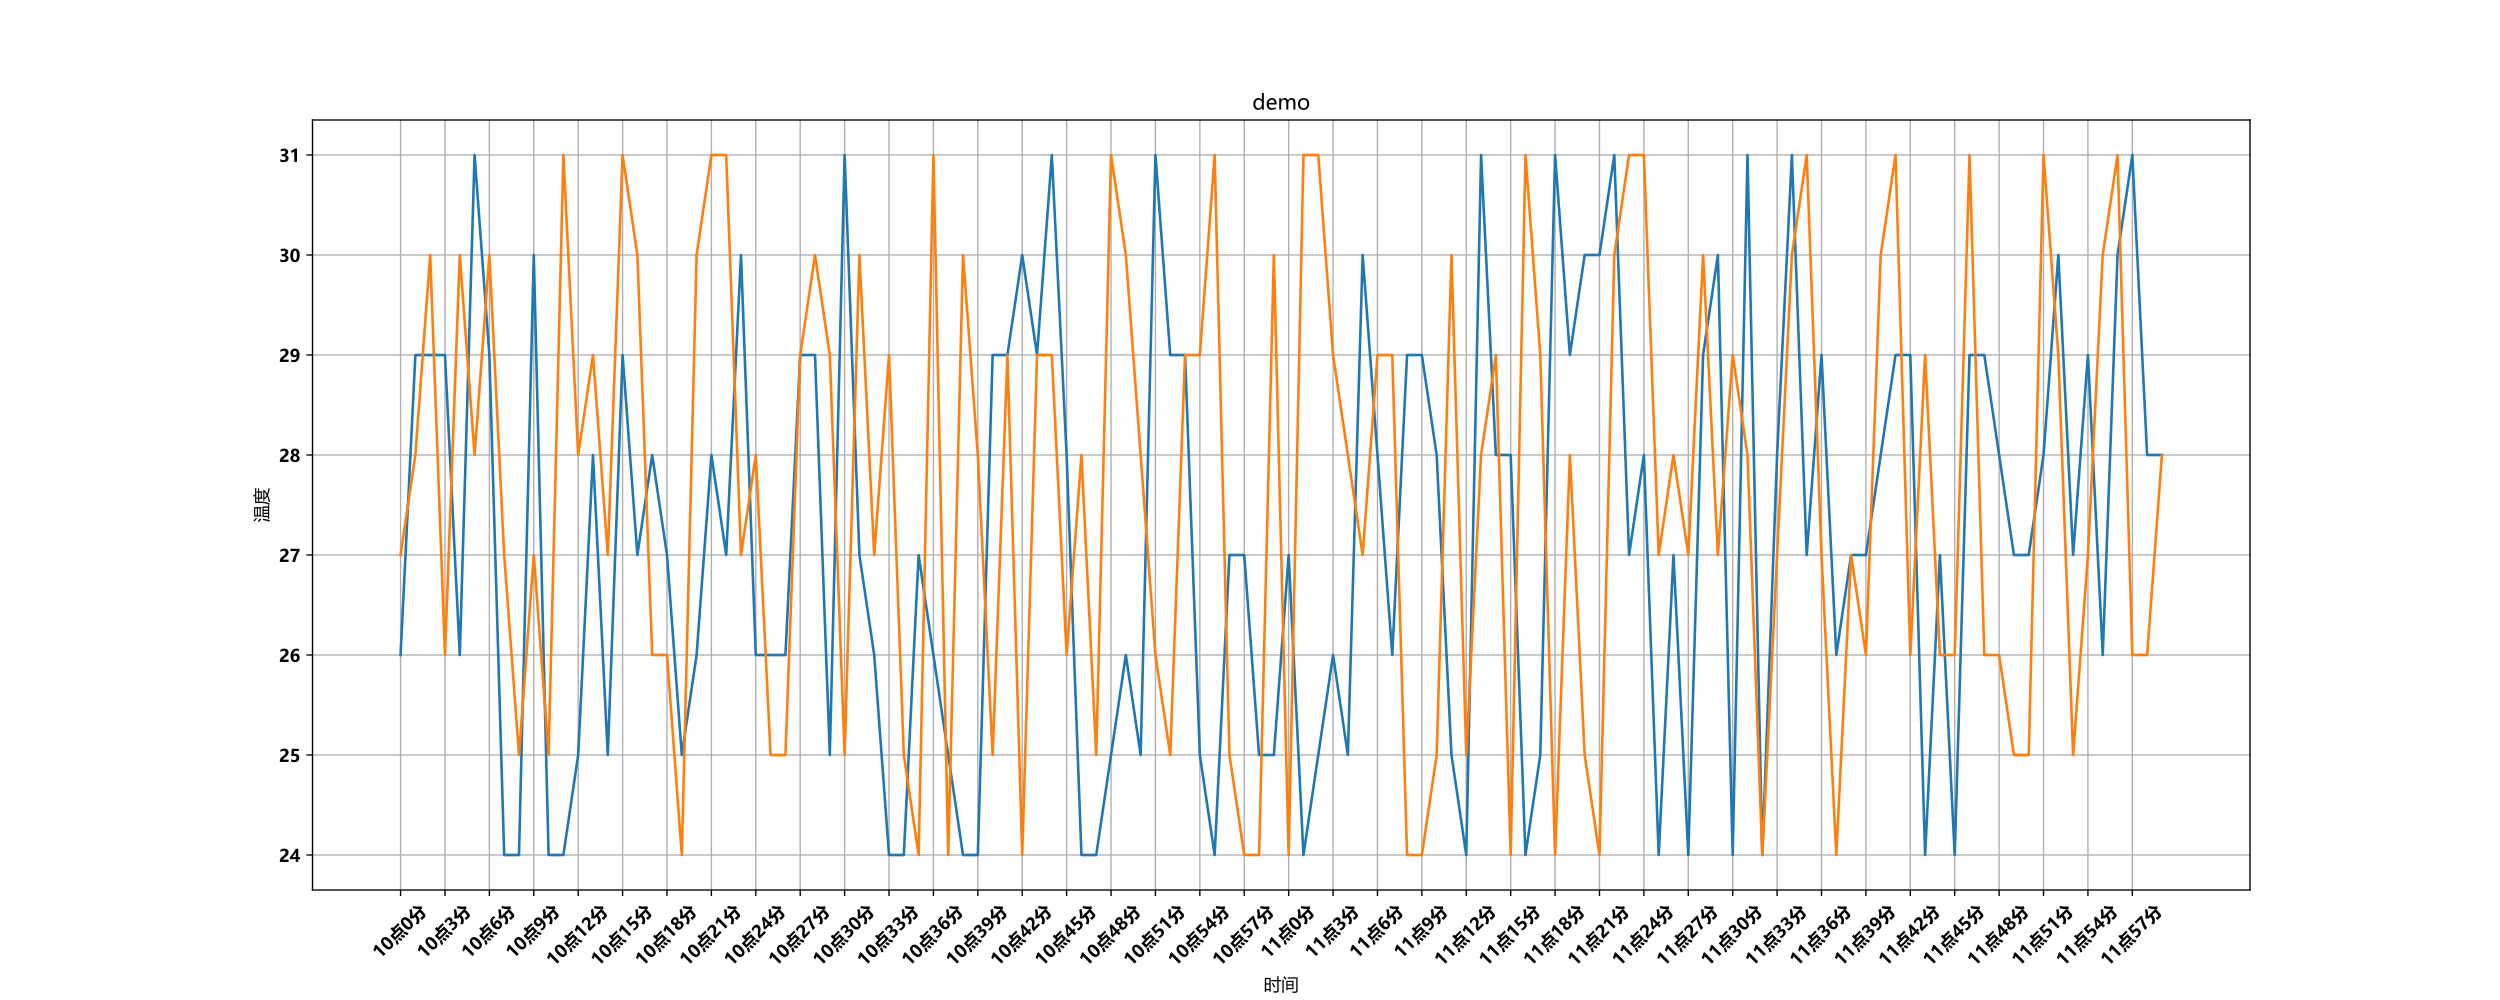 <?xml version="1.0" encoding="utf-8" standalone="no"?>
<!DOCTYPE svg PUBLIC "-//W3C//DTD SVG 1.1//EN"
  "http://www.w3.org/Graphics/SVG/1.1/DTD/svg11.dtd">
<!-- Created with matplotlib (https://matplotlib.org/) -->
<svg height="576pt" version="1.1" viewBox="0 0 1440 576" width="1440pt" xmlns="http://www.w3.org/2000/svg" xmlns:xlink="http://www.w3.org/1999/xlink">
 <defs>
  <style type="text/css">
*{stroke-linecap:butt;stroke-linejoin:round;}
  </style>
 </defs>
 <g id="figure_1">
  <g id="patch_1">
   <path d="M 0 576 
L 1440 576 
L 1440 0 
L 0 0 
z
" style="fill:#ffffff;"/>
  </g>
  <g id="axes_1">
   <g id="patch_2">
    <path d="M 180 512.64 
L 1296 512.64 
L 1296 69.12 
L 180 69.12 
z
" style="fill:#ffffff;"/>
   </g>
   <g id="matplotlib.axis_1">
    <g id="xtick_1">
     <g id="line2d_1">
      <path clip-path="url(#p88035e73b4)" d="M 230.727 512.64 
L 230.727 69.12 
" style="fill:none;stroke:#b0b0b0;stroke-linecap:square;stroke-width:0.8;"/>
     </g>
     <g id="line2d_2">
      <defs>
       <path d="M 0 0 
L 0 3.5 
" id="m9208a4f27a" style="stroke:#000000;stroke-width:0.8;"/>
      </defs>
      <g>
       <use style="stroke:#000000;stroke-width:0.8;" x="230.727" xlink:href="#m9208a4f27a" y="512.64"/>
      </g>
     </g>
     <g id="text_1">
      <!-- 10点0分 -->
      <defs>
       <path d="M 42.438 77.297 
L 42.438 0 
L 26.562 0 
L 26.562 59.516 
Q 23.641 56.984 18.562 54.953 
Q 13.484 52.938 9.234 52.438 
L 9.234 65.969 
Q 22.609 69.875 32.375 77.297 
z
" id="MicrosoftYaHei-Bold-49"/>
       <path d="M 3.812 36.578 
Q 3.812 56.203 11.031 66.547 
Q 18.266 76.906 31.938 76.906 
Q 58.016 76.906 58.016 38.328 
Q 58.016 19.344 50.922 9.016 
Q 43.844 -1.312 30.469 -1.312 
Q 3.812 -1.312 3.812 36.578 
z
M 19.781 36.969 
Q 19.781 10.797 30.953 10.797 
Q 41.938 10.797 41.938 37.75 
Q 41.938 64.797 31.25 64.797 
Q 19.781 64.797 19.781 36.969 
z
" id="MicrosoftYaHei-Bold-48"/>
       <path d="M 12.891 54.734 
L 41.797 54.734 
L 41.797 83.062 
L 55.672 83.062 
L 55.672 74.859 
L 96.578 74.859 
L 96.578 62.547 
L 55.672 62.547 
L 55.672 54.734 
L 88.672 54.734 
L 88.672 17.625 
L 12.891 17.625 
z
M 74.422 42.828 
L 27.156 42.828 
L 27.156 29.547 
L 74.422 29.547 
z
M 86.719 15.484 
Q 92.875 3.859 98.047 -7.953 
L 85.844 -12.75 
Q 79.984 0.531 75 10.594 
z
M 13.375 14.703 
L 25.391 9.625 
Q 20.703 -0.641 13.281 -14.109 
L 1.859 -8.062 
Q 8.594 3.859 13.375 14.703 
z
M 64.266 14.016 
Q 68.562 4.547 72.859 -6.5 
L 60.062 -10.406 
Q 56.453 0.25 52.25 10.203 
z
M 41.219 13.031 
Q 45.797 0.922 48.641 -7.953 
L 35.938 -11.188 
Q 31.938 1.812 29 9.719 
z
" id="MicrosoftYaHei-Bold-28857"/>
       <path d="M 99.219 47.312 
Q 95.125 42.234 89.844 34.812 
Q 86.234 37.641 82.859 40.672 
Q 81.547 9.469 80.812 2.969 
Q 80.078 -3.516 75.969 -7.047 
Q 71.875 -10.594 64.5 -10.594 
Q 54.438 -10.594 45.516 -10.297 
Q 44.625 -2.203 43.453 4.438 
Q 56.156 3.375 61.812 3.375 
Q 65.188 3.375 66.094 6.375 
Q 67 9.375 67.578 30.906 
L 43.453 30.906 
Q 42.625 17.188 39.516 9.859 
Q 36.422 2.547 29.797 -3.359 
Q 23.188 -9.281 13.188 -13.625 
Q 7.125 -5.516 3.031 -1.219 
Q 11.719 2.25 17.359 6.469 
Q 23 10.688 25.469 15.453 
Q 27.938 20.219 28.766 30.906 
L 14.844 30.906 
L 14.844 38.672 
Q 12.406 36.812 9.859 35.109 
Q 5.375 41.453 0.984 46.141 
Q 23.047 61.672 34.281 83.062 
L 47.359 77.391 
Q 37.156 58.156 21.734 44.391 
L 78.859 44.391 
Q 63.875 58.844 54.109 76.609 
L 66.219 82.859 
Q 78.719 61.281 99.219 47.312 
z
" id="MicrosoftYaHei-Bold-20998"/>
      </defs>
      <g transform="translate(219.062 552.517)rotate(-45)scale(0.1 -0.1)">
       <use xlink:href="#MicrosoftYaHei-Bold-49"/>
       <use x="61.67" xlink:href="#MicrosoftYaHei-Bold-48"/>
       <use x="123.34" xlink:href="#MicrosoftYaHei-Bold-28857"/>
       <use x="223.34" xlink:href="#MicrosoftYaHei-Bold-48"/>
       <use x="285.01" xlink:href="#MicrosoftYaHei-Bold-20998"/>
      </g>
     </g>
    </g>
    <g id="xtick_2">
     <g id="line2d_3">
      <path clip-path="url(#p88035e73b4)" d="M 256.304 512.64 
L 256.304 69.12 
" style="fill:none;stroke:#b0b0b0;stroke-linecap:square;stroke-width:0.8;"/>
     </g>
     <g id="line2d_4">
      <g>
       <use style="stroke:#000000;stroke-width:0.8;" x="256.304" xlink:href="#m9208a4f27a" y="512.64"/>
      </g>
     </g>
     <g id="text_2">
      <!-- 10点3分 -->
      <defs>
       <path d="M 7.719 16.453 
Q 15.281 10.797 25.391 10.797 
Q 31.781 10.797 35.547 13.625 
Q 39.312 16.453 39.312 21.688 
Q 39.312 27.047 34.844 29.875 
Q 30.375 32.719 22.312 32.719 
L 15.578 32.719 
L 15.578 44.875 
L 21.781 44.875 
Q 37.016 44.875 37.016 55.125 
Q 37.016 64.797 25.344 64.797 
Q 17.719 64.797 10.547 59.812 
L 10.547 72.859 
Q 18.359 76.906 28.953 76.906 
Q 39.703 76.906 46.391 71.953 
Q 53.078 67 53.078 58.203 
Q 53.078 43.359 38.031 39.547 
L 38.031 39.312 
Q 45.953 38.422 50.688 33.516 
Q 55.422 28.609 55.422 21.578 
Q 55.422 10.797 47.531 4.734 
Q 39.656 -1.312 26.516 -1.312 
Q 14.844 -1.312 7.719 2.547 
z
" id="MicrosoftYaHei-Bold-51"/>
      </defs>
      <g transform="translate(244.639 552.517)rotate(-45)scale(0.1 -0.1)">
       <use xlink:href="#MicrosoftYaHei-Bold-49"/>
       <use x="61.67" xlink:href="#MicrosoftYaHei-Bold-48"/>
       <use x="123.34" xlink:href="#MicrosoftYaHei-Bold-28857"/>
       <use x="223.34" xlink:href="#MicrosoftYaHei-Bold-51"/>
       <use x="285.01" xlink:href="#MicrosoftYaHei-Bold-20998"/>
      </g>
     </g>
    </g>
    <g id="xtick_3">
     <g id="line2d_5">
      <path clip-path="url(#p88035e73b4)" d="M 281.881 512.64 
L 281.881 69.12 
" style="fill:none;stroke:#b0b0b0;stroke-linecap:square;stroke-width:0.8;"/>
     </g>
     <g id="line2d_6">
      <g>
       <use style="stroke:#000000;stroke-width:0.8;" x="281.881" xlink:href="#m9208a4f27a" y="512.64"/>
      </g>
     </g>
     <g id="text_3">
      <!-- 10点6分 -->
      <defs>
       <path d="M 52.781 61.531 
Q 47.016 64.797 40.234 64.797 
Q 31.5 64.797 26.25 57.938 
Q 21 51.078 21 40.188 
L 21.297 40.188 
Q 26.703 48.484 37.359 48.484 
Q 46.875 48.484 52.469 41.969 
Q 58.062 35.453 58.062 25 
Q 58.062 13.578 50.781 6.125 
Q 43.5 -1.312 32.172 -1.312 
Q 19.188 -1.312 12.281 8.062 
Q 5.375 17.438 5.375 33.734 
Q 5.375 52.938 14.328 64.922 
Q 23.297 76.906 39.266 76.906 
Q 47.859 76.906 52.781 74.859 
z
M 21.531 24.859 
Q 21.531 19 24.453 14.891 
Q 27.391 10.797 32.172 10.797 
Q 37.016 10.797 39.797 14.547 
Q 42.578 18.312 42.578 23.969 
Q 42.578 36.719 32.078 36.719 
Q 27.344 36.719 24.438 33.344 
Q 21.531 29.984 21.531 24.859 
z
" id="MicrosoftYaHei-Bold-54"/>
      </defs>
      <g transform="translate(270.216 552.517)rotate(-45)scale(0.1 -0.1)">
       <use xlink:href="#MicrosoftYaHei-Bold-49"/>
       <use x="61.67" xlink:href="#MicrosoftYaHei-Bold-48"/>
       <use x="123.34" xlink:href="#MicrosoftYaHei-Bold-28857"/>
       <use x="223.34" xlink:href="#MicrosoftYaHei-Bold-54"/>
       <use x="285.01" xlink:href="#MicrosoftYaHei-Bold-20998"/>
      </g>
     </g>
    </g>
    <g id="xtick_4">
     <g id="line2d_7">
      <path clip-path="url(#p88035e73b4)" d="M 307.458 512.64 
L 307.458 69.12 
" style="fill:none;stroke:#b0b0b0;stroke-linecap:square;stroke-width:0.8;"/>
     </g>
     <g id="line2d_8">
      <g>
       <use style="stroke:#000000;stroke-width:0.8;" x="307.458" xlink:href="#m9208a4f27a" y="512.64"/>
      </g>
     </g>
     <g id="text_4">
      <!-- 10点9分 -->
      <defs>
       <path d="M 8.5 14.703 
Q 14.547 10.797 22.75 10.797 
Q 41.062 10.797 41.453 34.625 
L 41.156 34.719 
Q 36.188 27.047 25.781 27.047 
Q 16.359 27.047 10.281 33.656 
Q 4.203 40.281 4.203 50.344 
Q 4.203 62.156 11.516 69.531 
Q 18.844 76.906 30.609 76.906 
Q 42.875 76.906 49.859 67.578 
Q 56.844 58.25 56.844 41.547 
Q 56.844 21.734 48.406 10.203 
Q 39.984 -1.312 24.172 -1.312 
Q 15.234 -1.312 8.5 1.562 
z
M 19.672 51.766 
Q 19.672 45.75 22.578 42.328 
Q 25.484 38.922 30.516 38.922 
Q 35.016 38.922 37.922 42.188 
Q 40.828 45.453 40.828 50.297 
Q 40.828 56.109 37.922 60.453 
Q 35.016 64.797 30.125 64.797 
Q 25.391 64.797 22.531 61.031 
Q 19.672 57.281 19.672 51.766 
z
" id="MicrosoftYaHei-Bold-57"/>
      </defs>
      <g transform="translate(295.793 552.517)rotate(-45)scale(0.1 -0.1)">
       <use xlink:href="#MicrosoftYaHei-Bold-49"/>
       <use x="61.67" xlink:href="#MicrosoftYaHei-Bold-48"/>
       <use x="123.34" xlink:href="#MicrosoftYaHei-Bold-28857"/>
       <use x="223.34" xlink:href="#MicrosoftYaHei-Bold-57"/>
       <use x="285.01" xlink:href="#MicrosoftYaHei-Bold-20998"/>
      </g>
     </g>
    </g>
    <g id="xtick_5">
     <g id="line2d_9">
      <path clip-path="url(#p88035e73b4)" d="M 333.034 512.64 
L 333.034 69.12 
" style="fill:none;stroke:#b0b0b0;stroke-linecap:square;stroke-width:0.8;"/>
     </g>
     <g id="line2d_10">
      <g>
       <use style="stroke:#000000;stroke-width:0.8;" x="333.034" xlink:href="#m9208a4f27a" y="512.64"/>
      </g>
     </g>
     <g id="text_5">
      <!-- 10点12分 -->
      <defs>
       <path d="M 23.438 13.141 
L 55.516 13.141 
L 55.516 0 
L 5.219 0 
L 5.219 5.609 
Q 5.219 11.531 7.391 16.406 
Q 9.578 21.297 13.375 25.516 
Q 17.188 29.734 25.203 35.406 
Q 32.516 40.875 35.438 45.094 
Q 38.375 49.312 38.375 54.047 
Q 38.375 64.266 27.25 64.266 
Q 17.484 64.266 8.594 56.453 
L 8.594 70.516 
Q 18.5 76.906 30.859 76.906 
Q 42.188 76.906 48.781 71.109 
Q 55.375 65.328 55.375 55.172 
Q 55.375 49.516 53.469 44.938 
Q 51.562 40.375 47.953 36.375 
Q 44.344 32.375 36.375 26.766 
Q 28.719 21.297 26.078 18.312 
Q 23.438 15.328 23.438 13.141 
z
" id="MicrosoftYaHei-Bold-50"/>
      </defs>
      <g transform="translate(319.189 556.878)rotate(-45)scale(0.1 -0.1)">
       <use xlink:href="#MicrosoftYaHei-Bold-49"/>
       <use x="61.67" xlink:href="#MicrosoftYaHei-Bold-48"/>
       <use x="123.34" xlink:href="#MicrosoftYaHei-Bold-28857"/>
       <use x="223.34" xlink:href="#MicrosoftYaHei-Bold-49"/>
       <use x="285.01" xlink:href="#MicrosoftYaHei-Bold-50"/>
       <use x="346.68" xlink:href="#MicrosoftYaHei-Bold-20998"/>
      </g>
     </g>
    </g>
    <g id="xtick_6">
     <g id="line2d_11">
      <path clip-path="url(#p88035e73b4)" d="M 358.611 512.64 
L 358.611 69.12 
" style="fill:none;stroke:#b0b0b0;stroke-linecap:square;stroke-width:0.8;"/>
     </g>
     <g id="line2d_12">
      <g>
       <use style="stroke:#000000;stroke-width:0.8;" x="358.611" xlink:href="#m9208a4f27a" y="512.64"/>
      </g>
     </g>
     <g id="text_6">
      <!-- 10点15分 -->
      <defs>
       <path d="M 8.453 1.953 
L 8.453 15.578 
Q 16.312 10.797 25.203 10.797 
Q 31.891 10.797 35.672 14.094 
Q 39.453 17.391 39.453 23 
Q 39.453 34.766 23.344 34.766 
Q 17.391 34.766 9.625 33.891 
L 12.453 75.641 
L 52.484 75.641 
L 52.484 62.641 
L 25.203 62.641 
L 24.125 46.734 
Q 28.172 47.078 31.594 47.078 
Q 42.672 47.078 49.094 41.016 
Q 55.516 34.969 55.516 24.609 
Q 55.516 13.188 47.75 5.938 
Q 39.984 -1.312 26.656 -1.312 
Q 15.875 -1.312 8.453 1.953 
z
" id="MicrosoftYaHei-Bold-53"/>
      </defs>
      <g transform="translate(344.766 556.878)rotate(-45)scale(0.1 -0.1)">
       <use xlink:href="#MicrosoftYaHei-Bold-49"/>
       <use x="61.67" xlink:href="#MicrosoftYaHei-Bold-48"/>
       <use x="123.34" xlink:href="#MicrosoftYaHei-Bold-28857"/>
       <use x="223.34" xlink:href="#MicrosoftYaHei-Bold-49"/>
       <use x="285.01" xlink:href="#MicrosoftYaHei-Bold-53"/>
       <use x="346.68" xlink:href="#MicrosoftYaHei-Bold-20998"/>
      </g>
     </g>
    </g>
    <g id="xtick_7">
     <g id="line2d_13">
      <path clip-path="url(#p88035e73b4)" d="M 384.188 512.64 
L 384.188 69.12 
" style="fill:none;stroke:#b0b0b0;stroke-linecap:square;stroke-width:0.8;"/>
     </g>
     <g id="line2d_14">
      <g>
       <use style="stroke:#000000;stroke-width:0.8;" x="384.188" xlink:href="#m9208a4f27a" y="512.64"/>
      </g>
     </g>
     <g id="text_7">
      <!-- 10点18分 -->
      <defs>
       <path d="M 4.203 20.359 
Q 4.203 26.953 8 32.078 
Q 11.812 37.203 19.047 39.594 
Q 13.281 42.484 10.125 46.922 
Q 6.984 51.375 6.984 56.781 
Q 6.984 62.453 10.078 67.062 
Q 13.188 71.688 18.75 74.297 
Q 24.312 76.906 31.203 76.906 
Q 38.141 76.906 43.75 74.344 
Q 49.359 71.781 52.484 67.156 
Q 55.609 62.547 55.609 56.984 
Q 55.609 51.703 52.172 47.156 
Q 48.734 42.625 42.922 39.984 
Q 50 37.547 53.953 32.438 
Q 57.906 27.344 57.906 20.516 
Q 57.906 10.891 50.438 4.828 
Q 42.969 -1.219 31.062 -1.219 
Q 19.141 -1.219 11.672 4.828 
Q 4.203 10.891 4.203 20.359 
z
M 19.969 21.781 
Q 19.969 16.5 23 13.328 
Q 26.031 10.156 31.109 10.156 
Q 35.984 10.156 39.109 13.328 
Q 42.234 16.5 42.234 21.781 
Q 42.234 26.703 39.062 30 
Q 35.891 33.297 31.109 33.297 
Q 26.172 33.297 23.062 30 
Q 19.969 26.703 19.969 21.781 
z
M 22.312 55.172 
Q 22.312 51.031 24.875 48.078 
Q 27.438 45.125 31.344 45.125 
Q 35.109 45.125 37.734 48 
Q 40.375 50.875 40.375 55.172 
Q 40.375 59.469 37.812 62.453 
Q 35.25 65.438 31.344 65.438 
Q 27.344 65.438 24.828 62.453 
Q 22.312 59.469 22.312 55.172 
z
" id="MicrosoftYaHei-Bold-56"/>
      </defs>
      <g transform="translate(370.342 556.878)rotate(-45)scale(0.1 -0.1)">
       <use xlink:href="#MicrosoftYaHei-Bold-49"/>
       <use x="61.67" xlink:href="#MicrosoftYaHei-Bold-48"/>
       <use x="123.34" xlink:href="#MicrosoftYaHei-Bold-28857"/>
       <use x="223.34" xlink:href="#MicrosoftYaHei-Bold-49"/>
       <use x="285.01" xlink:href="#MicrosoftYaHei-Bold-56"/>
       <use x="346.68" xlink:href="#MicrosoftYaHei-Bold-20998"/>
      </g>
     </g>
    </g>
    <g id="xtick_8">
     <g id="line2d_15">
      <path clip-path="url(#p88035e73b4)" d="M 409.765 512.64 
L 409.765 69.12 
" style="fill:none;stroke:#b0b0b0;stroke-linecap:square;stroke-width:0.8;"/>
     </g>
     <g id="line2d_16">
      <g>
       <use style="stroke:#000000;stroke-width:0.8;" x="409.765" xlink:href="#m9208a4f27a" y="512.64"/>
      </g>
     </g>
     <g id="text_8">
      <!-- 10点21分 -->
      <g transform="translate(395.919 556.878)rotate(-45)scale(0.1 -0.1)">
       <use xlink:href="#MicrosoftYaHei-Bold-49"/>
       <use x="61.67" xlink:href="#MicrosoftYaHei-Bold-48"/>
       <use x="123.34" xlink:href="#MicrosoftYaHei-Bold-28857"/>
       <use x="223.34" xlink:href="#MicrosoftYaHei-Bold-50"/>
       <use x="285.01" xlink:href="#MicrosoftYaHei-Bold-49"/>
       <use x="346.68" xlink:href="#MicrosoftYaHei-Bold-20998"/>
      </g>
     </g>
    </g>
    <g id="xtick_9">
     <g id="line2d_17">
      <path clip-path="url(#p88035e73b4)" d="M 435.341 512.64 
L 435.341 69.12 
" style="fill:none;stroke:#b0b0b0;stroke-linecap:square;stroke-width:0.8;"/>
     </g>
     <g id="line2d_18">
      <g>
       <use style="stroke:#000000;stroke-width:0.8;" x="435.341" xlink:href="#m9208a4f27a" y="512.64"/>
      </g>
     </g>
     <g id="text_9">
      <!-- 10点24分 -->
      <defs>
       <path d="M 49.75 75.641 
L 49.75 27.594 
L 60.453 27.594 
L 60.453 16.109 
L 49.75 16.109 
L 49.75 0 
L 35.406 0 
L 35.406 16.109 
L 1.609 16.109 
L 1.609 27.688 
Q 12.109 39.406 21.281 52.484 
Q 30.469 65.578 35.156 75.641 
z
M 15.578 27.594 
L 35.406 27.594 
L 35.406 55.328 
Q 33.062 50.922 28.688 44.672 
Q 24.312 38.422 15.578 27.594 
z
" id="MicrosoftYaHei-Bold-52"/>
      </defs>
      <g transform="translate(421.496 556.878)rotate(-45)scale(0.1 -0.1)">
       <use xlink:href="#MicrosoftYaHei-Bold-49"/>
       <use x="61.67" xlink:href="#MicrosoftYaHei-Bold-48"/>
       <use x="123.34" xlink:href="#MicrosoftYaHei-Bold-28857"/>
       <use x="223.34" xlink:href="#MicrosoftYaHei-Bold-50"/>
       <use x="285.01" xlink:href="#MicrosoftYaHei-Bold-52"/>
       <use x="346.68" xlink:href="#MicrosoftYaHei-Bold-20998"/>
      </g>
     </g>
    </g>
    <g id="xtick_10">
     <g id="line2d_19">
      <path clip-path="url(#p88035e73b4)" d="M 460.918 512.64 
L 460.918 69.12 
" style="fill:none;stroke:#b0b0b0;stroke-linecap:square;stroke-width:0.8;"/>
     </g>
     <g id="line2d_20">
      <g>
       <use style="stroke:#000000;stroke-width:0.8;" x="460.918" xlink:href="#m9208a4f27a" y="512.64"/>
      </g>
     </g>
     <g id="text_10">
      <!-- 10点27分 -->
      <defs>
       <path d="M 57.422 66.016 
Q 48.25 49.562 43.719 39.5 
Q 39.203 29.438 36.375 19.922 
Q 33.547 10.406 32.031 0 
L 15.094 0 
Q 17.531 14.797 23.703 29.953 
Q 29.891 45.125 40.766 62.641 
L 4.688 62.641 
L 4.688 75.641 
L 57.422 75.641 
z
" id="MicrosoftYaHei-Bold-55"/>
      </defs>
      <g transform="translate(447.073 556.878)rotate(-45)scale(0.1 -0.1)">
       <use xlink:href="#MicrosoftYaHei-Bold-49"/>
       <use x="61.67" xlink:href="#MicrosoftYaHei-Bold-48"/>
       <use x="123.34" xlink:href="#MicrosoftYaHei-Bold-28857"/>
       <use x="223.34" xlink:href="#MicrosoftYaHei-Bold-50"/>
       <use x="285.01" xlink:href="#MicrosoftYaHei-Bold-55"/>
       <use x="346.68" xlink:href="#MicrosoftYaHei-Bold-20998"/>
      </g>
     </g>
    </g>
    <g id="xtick_11">
     <g id="line2d_21">
      <path clip-path="url(#p88035e73b4)" d="M 486.495 512.64 
L 486.495 69.12 
" style="fill:none;stroke:#b0b0b0;stroke-linecap:square;stroke-width:0.8;"/>
     </g>
     <g id="line2d_22">
      <g>
       <use style="stroke:#000000;stroke-width:0.8;" x="486.495" xlink:href="#m9208a4f27a" y="512.64"/>
      </g>
     </g>
     <g id="text_11">
      <!-- 10点30分 -->
      <g transform="translate(472.65 556.878)rotate(-45)scale(0.1 -0.1)">
       <use xlink:href="#MicrosoftYaHei-Bold-49"/>
       <use x="61.67" xlink:href="#MicrosoftYaHei-Bold-48"/>
       <use x="123.34" xlink:href="#MicrosoftYaHei-Bold-28857"/>
       <use x="223.34" xlink:href="#MicrosoftYaHei-Bold-51"/>
       <use x="285.01" xlink:href="#MicrosoftYaHei-Bold-48"/>
       <use x="346.68" xlink:href="#MicrosoftYaHei-Bold-20998"/>
      </g>
     </g>
    </g>
    <g id="xtick_12">
     <g id="line2d_23">
      <path clip-path="url(#p88035e73b4)" d="M 512.072 512.64 
L 512.072 69.12 
" style="fill:none;stroke:#b0b0b0;stroke-linecap:square;stroke-width:0.8;"/>
     </g>
     <g id="line2d_24">
      <g>
       <use style="stroke:#000000;stroke-width:0.8;" x="512.072" xlink:href="#m9208a4f27a" y="512.64"/>
      </g>
     </g>
     <g id="text_12">
      <!-- 10点33分 -->
      <g transform="translate(498.226 556.878)rotate(-45)scale(0.1 -0.1)">
       <use xlink:href="#MicrosoftYaHei-Bold-49"/>
       <use x="61.67" xlink:href="#MicrosoftYaHei-Bold-48"/>
       <use x="123.34" xlink:href="#MicrosoftYaHei-Bold-28857"/>
       <use x="223.34" xlink:href="#MicrosoftYaHei-Bold-51"/>
       <use x="285.01" xlink:href="#MicrosoftYaHei-Bold-51"/>
       <use x="346.68" xlink:href="#MicrosoftYaHei-Bold-20998"/>
      </g>
     </g>
    </g>
    <g id="xtick_13">
     <g id="line2d_25">
      <path clip-path="url(#p88035e73b4)" d="M 537.649 512.64 
L 537.649 69.12 
" style="fill:none;stroke:#b0b0b0;stroke-linecap:square;stroke-width:0.8;"/>
     </g>
     <g id="line2d_26">
      <g>
       <use style="stroke:#000000;stroke-width:0.8;" x="537.649" xlink:href="#m9208a4f27a" y="512.64"/>
      </g>
     </g>
     <g id="text_13">
      <!-- 10点36分 -->
      <g transform="translate(523.803 556.878)rotate(-45)scale(0.1 -0.1)">
       <use xlink:href="#MicrosoftYaHei-Bold-49"/>
       <use x="61.67" xlink:href="#MicrosoftYaHei-Bold-48"/>
       <use x="123.34" xlink:href="#MicrosoftYaHei-Bold-28857"/>
       <use x="223.34" xlink:href="#MicrosoftYaHei-Bold-51"/>
       <use x="285.01" xlink:href="#MicrosoftYaHei-Bold-54"/>
       <use x="346.68" xlink:href="#MicrosoftYaHei-Bold-20998"/>
      </g>
     </g>
    </g>
    <g id="xtick_14">
     <g id="line2d_27">
      <path clip-path="url(#p88035e73b4)" d="M 563.225 512.64 
L 563.225 69.12 
" style="fill:none;stroke:#b0b0b0;stroke-linecap:square;stroke-width:0.8;"/>
     </g>
     <g id="line2d_28">
      <g>
       <use style="stroke:#000000;stroke-width:0.8;" x="563.225" xlink:href="#m9208a4f27a" y="512.64"/>
      </g>
     </g>
     <g id="text_14">
      <!-- 10点39分 -->
      <g transform="translate(549.38 556.878)rotate(-45)scale(0.1 -0.1)">
       <use xlink:href="#MicrosoftYaHei-Bold-49"/>
       <use x="61.67" xlink:href="#MicrosoftYaHei-Bold-48"/>
       <use x="123.34" xlink:href="#MicrosoftYaHei-Bold-28857"/>
       <use x="223.34" xlink:href="#MicrosoftYaHei-Bold-51"/>
       <use x="285.01" xlink:href="#MicrosoftYaHei-Bold-57"/>
       <use x="346.68" xlink:href="#MicrosoftYaHei-Bold-20998"/>
      </g>
     </g>
    </g>
    <g id="xtick_15">
     <g id="line2d_29">
      <path clip-path="url(#p88035e73b4)" d="M 588.802 512.64 
L 588.802 69.12 
" style="fill:none;stroke:#b0b0b0;stroke-linecap:square;stroke-width:0.8;"/>
     </g>
     <g id="line2d_30">
      <g>
       <use style="stroke:#000000;stroke-width:0.8;" x="588.802" xlink:href="#m9208a4f27a" y="512.64"/>
      </g>
     </g>
     <g id="text_15">
      <!-- 10点42分 -->
      <g transform="translate(574.957 556.878)rotate(-45)scale(0.1 -0.1)">
       <use xlink:href="#MicrosoftYaHei-Bold-49"/>
       <use x="61.67" xlink:href="#MicrosoftYaHei-Bold-48"/>
       <use x="123.34" xlink:href="#MicrosoftYaHei-Bold-28857"/>
       <use x="223.34" xlink:href="#MicrosoftYaHei-Bold-52"/>
       <use x="285.01" xlink:href="#MicrosoftYaHei-Bold-50"/>
       <use x="346.68" xlink:href="#MicrosoftYaHei-Bold-20998"/>
      </g>
     </g>
    </g>
    <g id="xtick_16">
     <g id="line2d_31">
      <path clip-path="url(#p88035e73b4)" d="M 614.379 512.64 
L 614.379 69.12 
" style="fill:none;stroke:#b0b0b0;stroke-linecap:square;stroke-width:0.8;"/>
     </g>
     <g id="line2d_32">
      <g>
       <use style="stroke:#000000;stroke-width:0.8;" x="614.379" xlink:href="#m9208a4f27a" y="512.64"/>
      </g>
     </g>
     <g id="text_16">
      <!-- 10点45分 -->
      <g transform="translate(600.533 556.878)rotate(-45)scale(0.1 -0.1)">
       <use xlink:href="#MicrosoftYaHei-Bold-49"/>
       <use x="61.67" xlink:href="#MicrosoftYaHei-Bold-48"/>
       <use x="123.34" xlink:href="#MicrosoftYaHei-Bold-28857"/>
       <use x="223.34" xlink:href="#MicrosoftYaHei-Bold-52"/>
       <use x="285.01" xlink:href="#MicrosoftYaHei-Bold-53"/>
       <use x="346.68" xlink:href="#MicrosoftYaHei-Bold-20998"/>
      </g>
     </g>
    </g>
    <g id="xtick_17">
     <g id="line2d_33">
      <path clip-path="url(#p88035e73b4)" d="M 639.956 512.64 
L 639.956 69.12 
" style="fill:none;stroke:#b0b0b0;stroke-linecap:square;stroke-width:0.8;"/>
     </g>
     <g id="line2d_34">
      <g>
       <use style="stroke:#000000;stroke-width:0.8;" x="639.956" xlink:href="#m9208a4f27a" y="512.64"/>
      </g>
     </g>
     <g id="text_17">
      <!-- 10点48分 -->
      <g transform="translate(626.11 556.878)rotate(-45)scale(0.1 -0.1)">
       <use xlink:href="#MicrosoftYaHei-Bold-49"/>
       <use x="61.67" xlink:href="#MicrosoftYaHei-Bold-48"/>
       <use x="123.34" xlink:href="#MicrosoftYaHei-Bold-28857"/>
       <use x="223.34" xlink:href="#MicrosoftYaHei-Bold-52"/>
       <use x="285.01" xlink:href="#MicrosoftYaHei-Bold-56"/>
       <use x="346.68" xlink:href="#MicrosoftYaHei-Bold-20998"/>
      </g>
     </g>
    </g>
    <g id="xtick_18">
     <g id="line2d_35">
      <path clip-path="url(#p88035e73b4)" d="M 665.532 512.64 
L 665.532 69.12 
" style="fill:none;stroke:#b0b0b0;stroke-linecap:square;stroke-width:0.8;"/>
     </g>
     <g id="line2d_36">
      <g>
       <use style="stroke:#000000;stroke-width:0.8;" x="665.532" xlink:href="#m9208a4f27a" y="512.64"/>
      </g>
     </g>
     <g id="text_18">
      <!-- 10点51分 -->
      <g transform="translate(651.687 556.878)rotate(-45)scale(0.1 -0.1)">
       <use xlink:href="#MicrosoftYaHei-Bold-49"/>
       <use x="61.67" xlink:href="#MicrosoftYaHei-Bold-48"/>
       <use x="123.34" xlink:href="#MicrosoftYaHei-Bold-28857"/>
       <use x="223.34" xlink:href="#MicrosoftYaHei-Bold-53"/>
       <use x="285.01" xlink:href="#MicrosoftYaHei-Bold-49"/>
       <use x="346.68" xlink:href="#MicrosoftYaHei-Bold-20998"/>
      </g>
     </g>
    </g>
    <g id="xtick_19">
     <g id="line2d_37">
      <path clip-path="url(#p88035e73b4)" d="M 691.109 512.64 
L 691.109 69.12 
" style="fill:none;stroke:#b0b0b0;stroke-linecap:square;stroke-width:0.8;"/>
     </g>
     <g id="line2d_38">
      <g>
       <use style="stroke:#000000;stroke-width:0.8;" x="691.109" xlink:href="#m9208a4f27a" y="512.64"/>
      </g>
     </g>
     <g id="text_19">
      <!-- 10点54分 -->
      <g transform="translate(677.264 556.878)rotate(-45)scale(0.1 -0.1)">
       <use xlink:href="#MicrosoftYaHei-Bold-49"/>
       <use x="61.67" xlink:href="#MicrosoftYaHei-Bold-48"/>
       <use x="123.34" xlink:href="#MicrosoftYaHei-Bold-28857"/>
       <use x="223.34" xlink:href="#MicrosoftYaHei-Bold-53"/>
       <use x="285.01" xlink:href="#MicrosoftYaHei-Bold-52"/>
       <use x="346.68" xlink:href="#MicrosoftYaHei-Bold-20998"/>
      </g>
     </g>
    </g>
    <g id="xtick_20">
     <g id="line2d_39">
      <path clip-path="url(#p88035e73b4)" d="M 716.686 512.64 
L 716.686 69.12 
" style="fill:none;stroke:#b0b0b0;stroke-linecap:square;stroke-width:0.8;"/>
     </g>
     <g id="line2d_40">
      <g>
       <use style="stroke:#000000;stroke-width:0.8;" x="716.686" xlink:href="#m9208a4f27a" y="512.64"/>
      </g>
     </g>
     <g id="text_20">
      <!-- 10点57分 -->
      <g transform="translate(702.841 556.878)rotate(-45)scale(0.1 -0.1)">
       <use xlink:href="#MicrosoftYaHei-Bold-49"/>
       <use x="61.67" xlink:href="#MicrosoftYaHei-Bold-48"/>
       <use x="123.34" xlink:href="#MicrosoftYaHei-Bold-28857"/>
       <use x="223.34" xlink:href="#MicrosoftYaHei-Bold-53"/>
       <use x="285.01" xlink:href="#MicrosoftYaHei-Bold-55"/>
       <use x="346.68" xlink:href="#MicrosoftYaHei-Bold-20998"/>
      </g>
     </g>
    </g>
    <g id="xtick_21">
     <g id="line2d_41">
      <path clip-path="url(#p88035e73b4)" d="M 742.263 512.64 
L 742.263 69.12 
" style="fill:none;stroke:#b0b0b0;stroke-linecap:square;stroke-width:0.8;"/>
     </g>
     <g id="line2d_42">
      <g>
       <use style="stroke:#000000;stroke-width:0.8;" x="742.263" xlink:href="#m9208a4f27a" y="512.64"/>
      </g>
     </g>
     <g id="text_21">
      <!-- 11点0分 -->
      <g transform="translate(730.598 552.517)rotate(-45)scale(0.1 -0.1)">
       <use xlink:href="#MicrosoftYaHei-Bold-49"/>
       <use x="61.67" xlink:href="#MicrosoftYaHei-Bold-49"/>
       <use x="123.34" xlink:href="#MicrosoftYaHei-Bold-28857"/>
       <use x="223.34" xlink:href="#MicrosoftYaHei-Bold-48"/>
       <use x="285.01" xlink:href="#MicrosoftYaHei-Bold-20998"/>
      </g>
     </g>
    </g>
    <g id="xtick_22">
     <g id="line2d_43">
      <path clip-path="url(#p88035e73b4)" d="M 767.84 512.64 
L 767.84 69.12 
" style="fill:none;stroke:#b0b0b0;stroke-linecap:square;stroke-width:0.8;"/>
     </g>
     <g id="line2d_44">
      <g>
       <use style="stroke:#000000;stroke-width:0.8;" x="767.84" xlink:href="#m9208a4f27a" y="512.64"/>
      </g>
     </g>
     <g id="text_22">
      <!-- 11点3分 -->
      <g transform="translate(756.175 552.517)rotate(-45)scale(0.1 -0.1)">
       <use xlink:href="#MicrosoftYaHei-Bold-49"/>
       <use x="61.67" xlink:href="#MicrosoftYaHei-Bold-49"/>
       <use x="123.34" xlink:href="#MicrosoftYaHei-Bold-28857"/>
       <use x="223.34" xlink:href="#MicrosoftYaHei-Bold-51"/>
       <use x="285.01" xlink:href="#MicrosoftYaHei-Bold-20998"/>
      </g>
     </g>
    </g>
    <g id="xtick_23">
     <g id="line2d_45">
      <path clip-path="url(#p88035e73b4)" d="M 793.416 512.64 
L 793.416 69.12 
" style="fill:none;stroke:#b0b0b0;stroke-linecap:square;stroke-width:0.8;"/>
     </g>
     <g id="line2d_46">
      <g>
       <use style="stroke:#000000;stroke-width:0.8;" x="793.416" xlink:href="#m9208a4f27a" y="512.64"/>
      </g>
     </g>
     <g id="text_23">
      <!-- 11点6分 -->
      <g transform="translate(781.751 552.517)rotate(-45)scale(0.1 -0.1)">
       <use xlink:href="#MicrosoftYaHei-Bold-49"/>
       <use x="61.67" xlink:href="#MicrosoftYaHei-Bold-49"/>
       <use x="123.34" xlink:href="#MicrosoftYaHei-Bold-28857"/>
       <use x="223.34" xlink:href="#MicrosoftYaHei-Bold-54"/>
       <use x="285.01" xlink:href="#MicrosoftYaHei-Bold-20998"/>
      </g>
     </g>
    </g>
    <g id="xtick_24">
     <g id="line2d_47">
      <path clip-path="url(#p88035e73b4)" d="M 818.993 512.64 
L 818.993 69.12 
" style="fill:none;stroke:#b0b0b0;stroke-linecap:square;stroke-width:0.8;"/>
     </g>
     <g id="line2d_48">
      <g>
       <use style="stroke:#000000;stroke-width:0.8;" x="818.993" xlink:href="#m9208a4f27a" y="512.64"/>
      </g>
     </g>
     <g id="text_24">
      <!-- 11点9分 -->
      <g transform="translate(807.328 552.517)rotate(-45)scale(0.1 -0.1)">
       <use xlink:href="#MicrosoftYaHei-Bold-49"/>
       <use x="61.67" xlink:href="#MicrosoftYaHei-Bold-49"/>
       <use x="123.34" xlink:href="#MicrosoftYaHei-Bold-28857"/>
       <use x="223.34" xlink:href="#MicrosoftYaHei-Bold-57"/>
       <use x="285.01" xlink:href="#MicrosoftYaHei-Bold-20998"/>
      </g>
     </g>
    </g>
    <g id="xtick_25">
     <g id="line2d_49">
      <path clip-path="url(#p88035e73b4)" d="M 844.57 512.64 
L 844.57 69.12 
" style="fill:none;stroke:#b0b0b0;stroke-linecap:square;stroke-width:0.8;"/>
     </g>
     <g id="line2d_50">
      <g>
       <use style="stroke:#000000;stroke-width:0.8;" x="844.57" xlink:href="#m9208a4f27a" y="512.64"/>
      </g>
     </g>
     <g id="text_25">
      <!-- 11点12分 -->
      <g transform="translate(830.724 556.878)rotate(-45)scale(0.1 -0.1)">
       <use xlink:href="#MicrosoftYaHei-Bold-49"/>
       <use x="61.67" xlink:href="#MicrosoftYaHei-Bold-49"/>
       <use x="123.34" xlink:href="#MicrosoftYaHei-Bold-28857"/>
       <use x="223.34" xlink:href="#MicrosoftYaHei-Bold-49"/>
       <use x="285.01" xlink:href="#MicrosoftYaHei-Bold-50"/>
       <use x="346.68" xlink:href="#MicrosoftYaHei-Bold-20998"/>
      </g>
     </g>
    </g>
    <g id="xtick_26">
     <g id="line2d_51">
      <path clip-path="url(#p88035e73b4)" d="M 870.147 512.64 
L 870.147 69.12 
" style="fill:none;stroke:#b0b0b0;stroke-linecap:square;stroke-width:0.8;"/>
     </g>
     <g id="line2d_52">
      <g>
       <use style="stroke:#000000;stroke-width:0.8;" x="870.147" xlink:href="#m9208a4f27a" y="512.64"/>
      </g>
     </g>
     <g id="text_26">
      <!-- 11点15分 -->
      <g transform="translate(856.301 556.878)rotate(-45)scale(0.1 -0.1)">
       <use xlink:href="#MicrosoftYaHei-Bold-49"/>
       <use x="61.67" xlink:href="#MicrosoftYaHei-Bold-49"/>
       <use x="123.34" xlink:href="#MicrosoftYaHei-Bold-28857"/>
       <use x="223.34" xlink:href="#MicrosoftYaHei-Bold-49"/>
       <use x="285.01" xlink:href="#MicrosoftYaHei-Bold-53"/>
       <use x="346.68" xlink:href="#MicrosoftYaHei-Bold-20998"/>
      </g>
     </g>
    </g>
    <g id="xtick_27">
     <g id="line2d_53">
      <path clip-path="url(#p88035e73b4)" d="M 895.723 512.64 
L 895.723 69.12 
" style="fill:none;stroke:#b0b0b0;stroke-linecap:square;stroke-width:0.8;"/>
     </g>
     <g id="line2d_54">
      <g>
       <use style="stroke:#000000;stroke-width:0.8;" x="895.723" xlink:href="#m9208a4f27a" y="512.64"/>
      </g>
     </g>
     <g id="text_27">
      <!-- 11点18分 -->
      <g transform="translate(881.878 556.878)rotate(-45)scale(0.1 -0.1)">
       <use xlink:href="#MicrosoftYaHei-Bold-49"/>
       <use x="61.67" xlink:href="#MicrosoftYaHei-Bold-49"/>
       <use x="123.34" xlink:href="#MicrosoftYaHei-Bold-28857"/>
       <use x="223.34" xlink:href="#MicrosoftYaHei-Bold-49"/>
       <use x="285.01" xlink:href="#MicrosoftYaHei-Bold-56"/>
       <use x="346.68" xlink:href="#MicrosoftYaHei-Bold-20998"/>
      </g>
     </g>
    </g>
    <g id="xtick_28">
     <g id="line2d_55">
      <path clip-path="url(#p88035e73b4)" d="M 921.3 512.64 
L 921.3 69.12 
" style="fill:none;stroke:#b0b0b0;stroke-linecap:square;stroke-width:0.8;"/>
     </g>
     <g id="line2d_56">
      <g>
       <use style="stroke:#000000;stroke-width:0.8;" x="921.3" xlink:href="#m9208a4f27a" y="512.64"/>
      </g>
     </g>
     <g id="text_28">
      <!-- 11点21分 -->
      <g transform="translate(907.455 556.878)rotate(-45)scale(0.1 -0.1)">
       <use xlink:href="#MicrosoftYaHei-Bold-49"/>
       <use x="61.67" xlink:href="#MicrosoftYaHei-Bold-49"/>
       <use x="123.34" xlink:href="#MicrosoftYaHei-Bold-28857"/>
       <use x="223.34" xlink:href="#MicrosoftYaHei-Bold-50"/>
       <use x="285.01" xlink:href="#MicrosoftYaHei-Bold-49"/>
       <use x="346.68" xlink:href="#MicrosoftYaHei-Bold-20998"/>
      </g>
     </g>
    </g>
    <g id="xtick_29">
     <g id="line2d_57">
      <path clip-path="url(#p88035e73b4)" d="M 946.877 512.64 
L 946.877 69.12 
" style="fill:none;stroke:#b0b0b0;stroke-linecap:square;stroke-width:0.8;"/>
     </g>
     <g id="line2d_58">
      <g>
       <use style="stroke:#000000;stroke-width:0.8;" x="946.877" xlink:href="#m9208a4f27a" y="512.64"/>
      </g>
     </g>
     <g id="text_29">
      <!-- 11点24分 -->
      <g transform="translate(933.032 556.878)rotate(-45)scale(0.1 -0.1)">
       <use xlink:href="#MicrosoftYaHei-Bold-49"/>
       <use x="61.67" xlink:href="#MicrosoftYaHei-Bold-49"/>
       <use x="123.34" xlink:href="#MicrosoftYaHei-Bold-28857"/>
       <use x="223.34" xlink:href="#MicrosoftYaHei-Bold-50"/>
       <use x="285.01" xlink:href="#MicrosoftYaHei-Bold-52"/>
       <use x="346.68" xlink:href="#MicrosoftYaHei-Bold-20998"/>
      </g>
     </g>
    </g>
    <g id="xtick_30">
     <g id="line2d_59">
      <path clip-path="url(#p88035e73b4)" d="M 972.454 512.64 
L 972.454 69.12 
" style="fill:none;stroke:#b0b0b0;stroke-linecap:square;stroke-width:0.8;"/>
     </g>
     <g id="line2d_60">
      <g>
       <use style="stroke:#000000;stroke-width:0.8;" x="972.454" xlink:href="#m9208a4f27a" y="512.64"/>
      </g>
     </g>
     <g id="text_30">
      <!-- 11点27分 -->
      <g transform="translate(958.608 556.878)rotate(-45)scale(0.1 -0.1)">
       <use xlink:href="#MicrosoftYaHei-Bold-49"/>
       <use x="61.67" xlink:href="#MicrosoftYaHei-Bold-49"/>
       <use x="123.34" xlink:href="#MicrosoftYaHei-Bold-28857"/>
       <use x="223.34" xlink:href="#MicrosoftYaHei-Bold-50"/>
       <use x="285.01" xlink:href="#MicrosoftYaHei-Bold-55"/>
       <use x="346.68" xlink:href="#MicrosoftYaHei-Bold-20998"/>
      </g>
     </g>
    </g>
    <g id="xtick_31">
     <g id="line2d_61">
      <path clip-path="url(#p88035e73b4)" d="M 998.031 512.64 
L 998.031 69.12 
" style="fill:none;stroke:#b0b0b0;stroke-linecap:square;stroke-width:0.8;"/>
     </g>
     <g id="line2d_62">
      <g>
       <use style="stroke:#000000;stroke-width:0.8;" x="998.031" xlink:href="#m9208a4f27a" y="512.64"/>
      </g>
     </g>
     <g id="text_31">
      <!-- 11点30分 -->
      <g transform="translate(984.185 556.878)rotate(-45)scale(0.1 -0.1)">
       <use xlink:href="#MicrosoftYaHei-Bold-49"/>
       <use x="61.67" xlink:href="#MicrosoftYaHei-Bold-49"/>
       <use x="123.34" xlink:href="#MicrosoftYaHei-Bold-28857"/>
       <use x="223.34" xlink:href="#MicrosoftYaHei-Bold-51"/>
       <use x="285.01" xlink:href="#MicrosoftYaHei-Bold-48"/>
       <use x="346.68" xlink:href="#MicrosoftYaHei-Bold-20998"/>
      </g>
     </g>
    </g>
    <g id="xtick_32">
     <g id="line2d_63">
      <path clip-path="url(#p88035e73b4)" d="M 1023.607 512.64 
L 1023.607 69.12 
" style="fill:none;stroke:#b0b0b0;stroke-linecap:square;stroke-width:0.8;"/>
     </g>
     <g id="line2d_64">
      <g>
       <use style="stroke:#000000;stroke-width:0.8;" x="1023.607" xlink:href="#m9208a4f27a" y="512.64"/>
      </g>
     </g>
     <g id="text_32">
      <!-- 11点33分 -->
      <g transform="translate(1009.762 556.878)rotate(-45)scale(0.1 -0.1)">
       <use xlink:href="#MicrosoftYaHei-Bold-49"/>
       <use x="61.67" xlink:href="#MicrosoftYaHei-Bold-49"/>
       <use x="123.34" xlink:href="#MicrosoftYaHei-Bold-28857"/>
       <use x="223.34" xlink:href="#MicrosoftYaHei-Bold-51"/>
       <use x="285.01" xlink:href="#MicrosoftYaHei-Bold-51"/>
       <use x="346.68" xlink:href="#MicrosoftYaHei-Bold-20998"/>
      </g>
     </g>
    </g>
    <g id="xtick_33">
     <g id="line2d_65">
      <path clip-path="url(#p88035e73b4)" d="M 1049.184 512.64 
L 1049.184 69.12 
" style="fill:none;stroke:#b0b0b0;stroke-linecap:square;stroke-width:0.8;"/>
     </g>
     <g id="line2d_66">
      <g>
       <use style="stroke:#000000;stroke-width:0.8;" x="1049.184" xlink:href="#m9208a4f27a" y="512.64"/>
      </g>
     </g>
     <g id="text_33">
      <!-- 11点36分 -->
      <g transform="translate(1035.339 556.878)rotate(-45)scale(0.1 -0.1)">
       <use xlink:href="#MicrosoftYaHei-Bold-49"/>
       <use x="61.67" xlink:href="#MicrosoftYaHei-Bold-49"/>
       <use x="123.34" xlink:href="#MicrosoftYaHei-Bold-28857"/>
       <use x="223.34" xlink:href="#MicrosoftYaHei-Bold-51"/>
       <use x="285.01" xlink:href="#MicrosoftYaHei-Bold-54"/>
       <use x="346.68" xlink:href="#MicrosoftYaHei-Bold-20998"/>
      </g>
     </g>
    </g>
    <g id="xtick_34">
     <g id="line2d_67">
      <path clip-path="url(#p88035e73b4)" d="M 1074.761 512.64 
L 1074.761 69.12 
" style="fill:none;stroke:#b0b0b0;stroke-linecap:square;stroke-width:0.8;"/>
     </g>
     <g id="line2d_68">
      <g>
       <use style="stroke:#000000;stroke-width:0.8;" x="1074.761" xlink:href="#m9208a4f27a" y="512.64"/>
      </g>
     </g>
     <g id="text_34">
      <!-- 11点39分 -->
      <g transform="translate(1060.915 556.878)rotate(-45)scale(0.1 -0.1)">
       <use xlink:href="#MicrosoftYaHei-Bold-49"/>
       <use x="61.67" xlink:href="#MicrosoftYaHei-Bold-49"/>
       <use x="123.34" xlink:href="#MicrosoftYaHei-Bold-28857"/>
       <use x="223.34" xlink:href="#MicrosoftYaHei-Bold-51"/>
       <use x="285.01" xlink:href="#MicrosoftYaHei-Bold-57"/>
       <use x="346.68" xlink:href="#MicrosoftYaHei-Bold-20998"/>
      </g>
     </g>
    </g>
    <g id="xtick_35">
     <g id="line2d_69">
      <path clip-path="url(#p88035e73b4)" d="M 1100.338 512.64 
L 1100.338 69.12 
" style="fill:none;stroke:#b0b0b0;stroke-linecap:square;stroke-width:0.8;"/>
     </g>
     <g id="line2d_70">
      <g>
       <use style="stroke:#000000;stroke-width:0.8;" x="1100.338" xlink:href="#m9208a4f27a" y="512.64"/>
      </g>
     </g>
     <g id="text_35">
      <!-- 11点42分 -->
      <g transform="translate(1086.492 556.878)rotate(-45)scale(0.1 -0.1)">
       <use xlink:href="#MicrosoftYaHei-Bold-49"/>
       <use x="61.67" xlink:href="#MicrosoftYaHei-Bold-49"/>
       <use x="123.34" xlink:href="#MicrosoftYaHei-Bold-28857"/>
       <use x="223.34" xlink:href="#MicrosoftYaHei-Bold-52"/>
       <use x="285.01" xlink:href="#MicrosoftYaHei-Bold-50"/>
       <use x="346.68" xlink:href="#MicrosoftYaHei-Bold-20998"/>
      </g>
     </g>
    </g>
    <g id="xtick_36">
     <g id="line2d_71">
      <path clip-path="url(#p88035e73b4)" d="M 1125.914 512.64 
L 1125.914 69.12 
" style="fill:none;stroke:#b0b0b0;stroke-linecap:square;stroke-width:0.8;"/>
     </g>
     <g id="line2d_72">
      <g>
       <use style="stroke:#000000;stroke-width:0.8;" x="1125.914" xlink:href="#m9208a4f27a" y="512.64"/>
      </g>
     </g>
     <g id="text_36">
      <!-- 11点45分 -->
      <g transform="translate(1112.069 556.878)rotate(-45)scale(0.1 -0.1)">
       <use xlink:href="#MicrosoftYaHei-Bold-49"/>
       <use x="61.67" xlink:href="#MicrosoftYaHei-Bold-49"/>
       <use x="123.34" xlink:href="#MicrosoftYaHei-Bold-28857"/>
       <use x="223.34" xlink:href="#MicrosoftYaHei-Bold-52"/>
       <use x="285.01" xlink:href="#MicrosoftYaHei-Bold-53"/>
       <use x="346.68" xlink:href="#MicrosoftYaHei-Bold-20998"/>
      </g>
     </g>
    </g>
    <g id="xtick_37">
     <g id="line2d_73">
      <path clip-path="url(#p88035e73b4)" d="M 1151.491 512.64 
L 1151.491 69.12 
" style="fill:none;stroke:#b0b0b0;stroke-linecap:square;stroke-width:0.8;"/>
     </g>
     <g id="line2d_74">
      <g>
       <use style="stroke:#000000;stroke-width:0.8;" x="1151.491" xlink:href="#m9208a4f27a" y="512.64"/>
      </g>
     </g>
     <g id="text_37">
      <!-- 11点48分 -->
      <g transform="translate(1137.646 556.878)rotate(-45)scale(0.1 -0.1)">
       <use xlink:href="#MicrosoftYaHei-Bold-49"/>
       <use x="61.67" xlink:href="#MicrosoftYaHei-Bold-49"/>
       <use x="123.34" xlink:href="#MicrosoftYaHei-Bold-28857"/>
       <use x="223.34" xlink:href="#MicrosoftYaHei-Bold-52"/>
       <use x="285.01" xlink:href="#MicrosoftYaHei-Bold-56"/>
       <use x="346.68" xlink:href="#MicrosoftYaHei-Bold-20998"/>
      </g>
     </g>
    </g>
    <g id="xtick_38">
     <g id="line2d_75">
      <path clip-path="url(#p88035e73b4)" d="M 1177.068 512.64 
L 1177.068 69.12 
" style="fill:none;stroke:#b0b0b0;stroke-linecap:square;stroke-width:0.8;"/>
     </g>
     <g id="line2d_76">
      <g>
       <use style="stroke:#000000;stroke-width:0.8;" x="1177.068" xlink:href="#m9208a4f27a" y="512.64"/>
      </g>
     </g>
     <g id="text_38">
      <!-- 11点51分 -->
      <g transform="translate(1163.223 556.878)rotate(-45)scale(0.1 -0.1)">
       <use xlink:href="#MicrosoftYaHei-Bold-49"/>
       <use x="61.67" xlink:href="#MicrosoftYaHei-Bold-49"/>
       <use x="123.34" xlink:href="#MicrosoftYaHei-Bold-28857"/>
       <use x="223.34" xlink:href="#MicrosoftYaHei-Bold-53"/>
       <use x="285.01" xlink:href="#MicrosoftYaHei-Bold-49"/>
       <use x="346.68" xlink:href="#MicrosoftYaHei-Bold-20998"/>
      </g>
     </g>
    </g>
    <g id="xtick_39">
     <g id="line2d_77">
      <path clip-path="url(#p88035e73b4)" d="M 1202.645 512.64 
L 1202.645 69.12 
" style="fill:none;stroke:#b0b0b0;stroke-linecap:square;stroke-width:0.8;"/>
     </g>
     <g id="line2d_78">
      <g>
       <use style="stroke:#000000;stroke-width:0.8;" x="1202.645" xlink:href="#m9208a4f27a" y="512.64"/>
      </g>
     </g>
     <g id="text_39">
      <!-- 11点54分 -->
      <g transform="translate(1188.799 556.878)rotate(-45)scale(0.1 -0.1)">
       <use xlink:href="#MicrosoftYaHei-Bold-49"/>
       <use x="61.67" xlink:href="#MicrosoftYaHei-Bold-49"/>
       <use x="123.34" xlink:href="#MicrosoftYaHei-Bold-28857"/>
       <use x="223.34" xlink:href="#MicrosoftYaHei-Bold-53"/>
       <use x="285.01" xlink:href="#MicrosoftYaHei-Bold-52"/>
       <use x="346.68" xlink:href="#MicrosoftYaHei-Bold-20998"/>
      </g>
     </g>
    </g>
    <g id="xtick_40">
     <g id="line2d_79">
      <path clip-path="url(#p88035e73b4)" d="M 1228.222 512.64 
L 1228.222 69.12 
" style="fill:none;stroke:#b0b0b0;stroke-linecap:square;stroke-width:0.8;"/>
     </g>
     <g id="line2d_80">
      <g>
       <use style="stroke:#000000;stroke-width:0.8;" x="1228.222" xlink:href="#m9208a4f27a" y="512.64"/>
      </g>
     </g>
     <g id="text_40">
      <!-- 11点57分 -->
      <g transform="translate(1214.376 556.878)rotate(-45)scale(0.1 -0.1)">
       <use xlink:href="#MicrosoftYaHei-Bold-49"/>
       <use x="61.67" xlink:href="#MicrosoftYaHei-Bold-49"/>
       <use x="123.34" xlink:href="#MicrosoftYaHei-Bold-28857"/>
       <use x="223.34" xlink:href="#MicrosoftYaHei-Bold-53"/>
       <use x="285.01" xlink:href="#MicrosoftYaHei-Bold-55"/>
       <use x="346.68" xlink:href="#MicrosoftYaHei-Bold-20998"/>
      </g>
     </g>
    </g>
    <g id="text_41">
     <!-- 时间 -->
     <defs>
      <path d="M 5.375 73.875 
L 39.062 73.875 
L 39.062 -5.719 
L 31.344 -5.719 
L 31.344 2.391 
L 13.094 2.391 
L 13.094 -6.891 
L 5.375 -6.891 
z
M 42.281 61.578 
L 76.953 61.578 
L 76.953 83.156 
L 84.766 83.156 
L 84.766 61.578 
L 98.641 61.578 
L 98.641 54.344 
L 84.766 54.344 
L 84.766 1.812 
Q 84.766 -11.281 72.266 -11.281 
Q 66.609 -11.281 55.672 -10.984 
Q 55.172 -7.469 54.109 -2.781 
Q 64.359 -3.562 70.125 -3.562 
Q 76.953 -3.562 76.953 3.375 
L 76.953 54.344 
L 42.281 54.344 
z
M 13.094 9.625 
L 31.344 9.625 
L 31.344 34.906 
L 13.094 34.906 
z
M 31.344 66.656 
L 13.094 66.656 
L 13.094 41.938 
L 31.344 41.938 
z
M 53.219 44.969 
Q 61.031 30.719 65.047 22.219 
Q 62.5 21.047 57.234 18.312 
Q 53.422 27.594 46.297 41.453 
z
" id="MicrosoftYaHei-26102"/>
      <path d="M 29.109 56.984 
L 70.516 56.984 
L 70.516 8.641 
L 36.141 8.641 
L 36.141 2.594 
L 29.109 2.594 
z
M 37.312 69.578 
L 37.312 76.906 
L 93.953 76.906 
L 93.953 -0.438 
Q 93.953 -12.75 79.984 -12.75 
Q 74.312 -12.75 65.141 -12.547 
Q 64.75 -9.625 63.578 -4.641 
Q 71.688 -5.219 79 -5.219 
Q 86.328 -5.219 86.328 1.906 
L 86.328 69.578 
z
M 6.547 63.812 
L 14.156 63.812 
L 14.156 -12.75 
L 6.547 -12.75 
z
M 36.141 15.578 
L 63.484 15.578 
L 63.484 29.438 
L 36.141 29.438 
z
M 63.484 50.047 
L 36.141 50.047 
L 36.141 36.375 
L 63.484 36.375 
z
M 11.625 78.172 
L 17.188 83.156 
Q 24.609 76.125 30.953 69.484 
L 24.609 63.922 
Q 18.656 70.953 11.625 78.172 
z
" id="MicrosoftYaHei-38388"/>
     </defs>
     <g transform="translate(728 570.63)scale(0.1 -0.1)">
      <use xlink:href="#MicrosoftYaHei-26102"/>
      <use x="100" xlink:href="#MicrosoftYaHei-38388"/>
     </g>
    </g>
   </g>
   <g id="matplotlib.axis_2">
    <g id="ytick_1">
     <g id="line2d_81">
      <path clip-path="url(#p88035e73b4)" d="M 180 492.48 
L 1296 492.48 
" style="fill:none;stroke:#b0b0b0;stroke-linecap:square;stroke-width:0.8;"/>
     </g>
     <g id="line2d_82">
      <defs>
       <path d="M 0 0 
L -3.5 0 
" id="mdc84bc90b3" style="stroke:#000000;stroke-width:0.8;"/>
      </defs>
      <g>
       <use style="stroke:#000000;stroke-width:0.8;" x="180" xlink:href="#mdc84bc90b3" y="492.48"/>
      </g>
     </g>
     <g id="text_42">
      <!-- 24 -->
      <g transform="translate(160.666 496.477)scale(0.1 -0.1)">
       <use xlink:href="#MicrosoftYaHei-Bold-50"/>
       <use x="61.67" xlink:href="#MicrosoftYaHei-Bold-52"/>
      </g>
     </g>
    </g>
    <g id="ytick_2">
     <g id="line2d_83">
      <path clip-path="url(#p88035e73b4)" d="M 180 434.88 
L 1296 434.88 
" style="fill:none;stroke:#b0b0b0;stroke-linecap:square;stroke-width:0.8;"/>
     </g>
     <g id="line2d_84">
      <g>
       <use style="stroke:#000000;stroke-width:0.8;" x="180" xlink:href="#mdc84bc90b3" y="434.88"/>
      </g>
     </g>
     <g id="text_43">
      <!-- 25 -->
      <g transform="translate(160.666 438.877)scale(0.1 -0.1)">
       <use xlink:href="#MicrosoftYaHei-Bold-50"/>
       <use x="61.67" xlink:href="#MicrosoftYaHei-Bold-53"/>
      </g>
     </g>
    </g>
    <g id="ytick_3">
     <g id="line2d_85">
      <path clip-path="url(#p88035e73b4)" d="M 180 377.28 
L 1296 377.28 
" style="fill:none;stroke:#b0b0b0;stroke-linecap:square;stroke-width:0.8;"/>
     </g>
     <g id="line2d_86">
      <g>
       <use style="stroke:#000000;stroke-width:0.8;" x="180" xlink:href="#mdc84bc90b3" y="377.28"/>
      </g>
     </g>
     <g id="text_44">
      <!-- 26 -->
      <g transform="translate(160.666 381.277)scale(0.1 -0.1)">
       <use xlink:href="#MicrosoftYaHei-Bold-50"/>
       <use x="61.67" xlink:href="#MicrosoftYaHei-Bold-54"/>
      </g>
     </g>
    </g>
    <g id="ytick_4">
     <g id="line2d_87">
      <path clip-path="url(#p88035e73b4)" d="M 180 319.68 
L 1296 319.68 
" style="fill:none;stroke:#b0b0b0;stroke-linecap:square;stroke-width:0.8;"/>
     </g>
     <g id="line2d_88">
      <g>
       <use style="stroke:#000000;stroke-width:0.8;" x="180" xlink:href="#mdc84bc90b3" y="319.68"/>
      </g>
     </g>
     <g id="text_45">
      <!-- 27 -->
      <g transform="translate(160.666 323.677)scale(0.1 -0.1)">
       <use xlink:href="#MicrosoftYaHei-Bold-50"/>
       <use x="61.67" xlink:href="#MicrosoftYaHei-Bold-55"/>
      </g>
     </g>
    </g>
    <g id="ytick_5">
     <g id="line2d_89">
      <path clip-path="url(#p88035e73b4)" d="M 180 262.08 
L 1296 262.08 
" style="fill:none;stroke:#b0b0b0;stroke-linecap:square;stroke-width:0.8;"/>
     </g>
     <g id="line2d_90">
      <g>
       <use style="stroke:#000000;stroke-width:0.8;" x="180" xlink:href="#mdc84bc90b3" y="262.08"/>
      </g>
     </g>
     <g id="text_46">
      <!-- 28 -->
      <g transform="translate(160.666 266.077)scale(0.1 -0.1)">
       <use xlink:href="#MicrosoftYaHei-Bold-50"/>
       <use x="61.67" xlink:href="#MicrosoftYaHei-Bold-56"/>
      </g>
     </g>
    </g>
    <g id="ytick_6">
     <g id="line2d_91">
      <path clip-path="url(#p88035e73b4)" d="M 180 204.48 
L 1296 204.48 
" style="fill:none;stroke:#b0b0b0;stroke-linecap:square;stroke-width:0.8;"/>
     </g>
     <g id="line2d_92">
      <g>
       <use style="stroke:#000000;stroke-width:0.8;" x="180" xlink:href="#mdc84bc90b3" y="204.48"/>
      </g>
     </g>
     <g id="text_47">
      <!-- 29 -->
      <g transform="translate(160.666 208.477)scale(0.1 -0.1)">
       <use xlink:href="#MicrosoftYaHei-Bold-50"/>
       <use x="61.67" xlink:href="#MicrosoftYaHei-Bold-57"/>
      </g>
     </g>
    </g>
    <g id="ytick_7">
     <g id="line2d_93">
      <path clip-path="url(#p88035e73b4)" d="M 180 146.88 
L 1296 146.88 
" style="fill:none;stroke:#b0b0b0;stroke-linecap:square;stroke-width:0.8;"/>
     </g>
     <g id="line2d_94">
      <g>
       <use style="stroke:#000000;stroke-width:0.8;" x="180" xlink:href="#mdc84bc90b3" y="146.88"/>
      </g>
     </g>
     <g id="text_48">
      <!-- 30 -->
      <g transform="translate(160.666 150.877)scale(0.1 -0.1)">
       <use xlink:href="#MicrosoftYaHei-Bold-51"/>
       <use x="61.67" xlink:href="#MicrosoftYaHei-Bold-48"/>
      </g>
     </g>
    </g>
    <g id="ytick_8">
     <g id="line2d_95">
      <path clip-path="url(#p88035e73b4)" d="M 180 89.28 
L 1296 89.28 
" style="fill:none;stroke:#b0b0b0;stroke-linecap:square;stroke-width:0.8;"/>
     </g>
     <g id="line2d_96">
      <g>
       <use style="stroke:#000000;stroke-width:0.8;" x="180" xlink:href="#mdc84bc90b3" y="89.28"/>
      </g>
     </g>
     <g id="text_49">
      <!-- 31 -->
      <g transform="translate(160.666 93.277)scale(0.1 -0.1)">
       <use xlink:href="#MicrosoftYaHei-Bold-51"/>
       <use x="61.67" xlink:href="#MicrosoftYaHei-Bold-49"/>
      </g>
     </g>
    </g>
    <g id="text_50">
     <!-- 温度 -->
     <defs>
      <path d="M 20.797 -1.703 
L 30.375 -1.703 
L 30.375 30.125 
L 91.406 30.125 
L 91.406 -1.703 
L 98.641 -1.703 
L 98.641 -8.734 
L 20.797 -8.734 
z
M 34.078 78.172 
L 87.594 78.172 
L 87.594 35.594 
L 80.375 35.594 
L 80.375 39.891 
L 41.312 39.891 
L 41.312 35.5 
L 34.078 35.5 
z
M 41.312 46.531 
L 80.375 46.531 
L 80.375 55.812 
L 41.312 55.812 
z
M 80.375 71.531 
L 41.312 71.531 
L 41.312 62.25 
L 80.375 62.25 
z
M 13.672 28.266 
Q 17.672 26.703 21.688 25.344 
Q 17.578 8.344 12.703 -12.359 
L 4.109 -9.812 
Q 9.578 7.562 13.672 28.266 
z
M 83.984 23.297 
L 73.344 23.297 
L 73.344 -1.703 
L 83.984 -1.703 
z
M 55.562 -1.703 
L 66.109 -1.703 
L 66.109 23.297 
L 55.562 23.297 
z
M 37.797 -1.703 
L 48.344 -1.703 
L 48.344 23.297 
L 37.797 23.297 
z
M 6.25 56.594 
Q 13.578 51.422 23.438 43.312 
Q 19.828 39.203 17.781 36.969 
Q 6.734 46.828 1.375 50.922 
z
M 9.969 81.891 
Q 17.391 76.031 26.766 67.625 
Q 23.438 64.203 21 61.578 
Q 10.453 71.828 4.984 76.516 
z
" id="MicrosoftYaHei-28201"/>
      <path d="M 24.219 19 
L 24.219 25.438 
L 85.453 25.438 
L 85.453 19.094 
Q 76.609 9.578 64.797 2.547 
Q 78.906 -3.125 97.859 -4.828 
L 94.047 -12.453 
Q 72.266 -9.422 56.938 -1.703 
Q 40.625 -9.672 19.531 -13.531 
Q 17.969 -10.406 15.531 -6.5 
Q 34.859 -3.469 49.469 2.594 
Q 39.016 9.375 32.281 19 
z
M 21.297 55.328 
L 35.844 55.328 
L 35.844 63.531 
L 43.266 63.531 
L 43.266 55.328 
L 70.906 55.328 
L 70.906 63.625 
L 78.328 63.625 
L 78.328 55.328 
L 96.094 55.328 
L 96.094 48.875 
L 78.328 48.875 
L 78.328 30.125 
L 70.906 30.125 
L 70.906 33.547 
L 43.266 33.547 
L 43.266 30.031 
L 35.844 30.031 
L 35.844 48.875 
L 21.297 48.875 
z
M 47.266 80.812 
L 54.391 84.234 
Q 57.719 79 61.078 72.406 
L 97.078 72.406 
L 97.078 65.578 
L 19.141 65.578 
L 19.141 36.188 
Q 19.141 2.781 6.156 -13.625 
Q 3.719 -10.406 0.594 -6.984 
Q 11.328 6.203 11.531 36.672 
L 11.531 72.406 
L 52.047 72.406 
Q 49.812 76.703 47.266 80.812 
z
M 43.266 39.797 
L 70.906 39.797 
L 70.906 48.875 
L 43.266 48.875 
z
M 75.297 19 
L 40.438 19 
Q 47.359 11.375 57.125 6.109 
Q 67.719 11.578 75.297 19 
z
" id="MicrosoftYaHei-24230"/>
     </defs>
     <g transform="translate(154.18 300.88)rotate(-90)scale(0.1 -0.1)">
      <use xlink:href="#MicrosoftYaHei-28201"/>
      <use x="100" xlink:href="#MicrosoftYaHei-24230"/>
     </g>
    </g>
   </g>
   <g id="line2d_97">
    <path clip-path="url(#p88035e73b4)" d="M 230.727 377.28 
L 239.253 204.48 
L 247.778 204.48 
L 256.304 204.48 
L 264.83 377.28 
L 273.355 89.28 
L 281.881 204.48 
L 290.406 492.48 
L 298.932 492.48 
L 307.458 146.88 
L 315.983 492.48 
L 324.509 492.48 
L 333.034 434.88 
L 341.56 262.08 
L 350.086 434.88 
L 358.611 204.48 
L 367.137 319.68 
L 375.662 262.08 
L 384.188 319.68 
L 392.714 434.88 
L 401.239 377.28 
L 409.765 262.08 
L 418.29 319.68 
L 426.816 146.88 
L 435.341 377.28 
L 443.867 377.28 
L 452.393 377.28 
L 460.918 204.48 
L 469.444 204.48 
L 477.969 434.88 
L 486.495 89.28 
L 495.021 319.68 
L 503.546 377.28 
L 512.072 492.48 
L 520.597 492.48 
L 529.123 319.68 
L 537.649 377.28 
L 546.174 434.88 
L 554.7 492.48 
L 563.225 492.48 
L 571.751 204.48 
L 580.277 204.48 
L 588.802 146.88 
L 597.328 204.48 
L 605.853 89.28 
L 614.379 262.08 
L 622.905 492.48 
L 631.43 492.48 
L 639.956 434.88 
L 648.481 377.28 
L 657.007 434.88 
L 665.532 89.28 
L 674.058 204.48 
L 682.584 204.48 
L 691.109 434.88 
L 699.635 492.48 
L 708.16 319.68 
L 716.686 319.68 
L 725.212 434.88 
L 733.737 434.88 
L 742.263 319.68 
L 750.788 492.48 
L 759.314 434.88 
L 767.84 377.28 
L 776.365 434.88 
L 784.891 146.88 
L 793.416 262.08 
L 801.942 377.28 
L 810.468 204.48 
L 818.993 204.48 
L 827.519 262.08 
L 836.044 434.88 
L 844.57 492.48 
L 853.095 89.28 
L 861.621 262.08 
L 870.147 262.08 
L 878.672 492.48 
L 887.198 434.88 
L 895.723 89.28 
L 904.249 204.48 
L 912.775 146.88 
L 921.3 146.88 
L 929.826 89.28 
L 938.351 319.68 
L 946.877 262.08 
L 955.403 492.48 
L 963.928 319.68 
L 972.454 492.48 
L 980.979 204.48 
L 989.505 146.88 
L 998.031 492.48 
L 1006.556 89.28 
L 1015.082 492.48 
L 1023.607 262.08 
L 1032.133 89.28 
L 1040.659 319.68 
L 1049.184 204.48 
L 1057.71 377.28 
L 1066.235 319.68 
L 1074.761 319.68 
L 1083.286 262.08 
L 1091.812 204.48 
L 1100.338 204.48 
L 1108.863 492.48 
L 1117.389 319.68 
L 1125.914 492.48 
L 1134.44 204.48 
L 1142.966 204.48 
L 1151.491 262.08 
L 1160.017 319.68 
L 1168.542 319.68 
L 1177.068 262.08 
L 1185.594 146.88 
L 1194.119 319.68 
L 1202.645 204.48 
L 1211.17 377.28 
L 1219.696 146.88 
L 1228.222 89.28 
L 1236.747 262.08 
L 1245.273 262.08 
" style="fill:none;stroke:#1f77b4;stroke-linecap:square;stroke-width:1.5;"/>
   </g>
   <g id="line2d_98">
    <path clip-path="url(#p88035e73b4)" d="M 230.727 319.68 
L 239.253 262.08 
L 247.778 146.88 
L 256.304 377.28 
L 264.83 146.88 
L 273.355 262.08 
L 281.881 146.88 
L 290.406 319.68 
L 298.932 434.88 
L 307.458 319.68 
L 315.983 434.88 
L 324.509 89.28 
L 333.034 262.08 
L 341.56 204.48 
L 350.086 319.68 
L 358.611 89.28 
L 367.137 146.88 
L 375.662 377.28 
L 384.188 377.28 
L 392.714 492.48 
L 401.239 146.88 
L 409.765 89.28 
L 418.29 89.28 
L 426.816 319.68 
L 435.341 262.08 
L 443.867 434.88 
L 452.393 434.88 
L 460.918 204.48 
L 469.444 146.88 
L 477.969 204.48 
L 486.495 434.88 
L 495.021 146.88 
L 503.546 319.68 
L 512.072 204.48 
L 520.597 434.88 
L 529.123 492.48 
L 537.649 89.28 
L 546.174 492.48 
L 554.7 146.88 
L 563.225 262.08 
L 571.751 434.88 
L 580.277 204.48 
L 588.802 492.48 
L 597.328 204.48 
L 605.853 204.48 
L 614.379 377.28 
L 622.905 262.08 
L 631.43 434.88 
L 639.956 89.28 
L 648.481 146.88 
L 657.007 262.08 
L 665.532 377.28 
L 674.058 434.88 
L 682.584 204.48 
L 691.109 204.48 
L 699.635 89.28 
L 708.16 434.88 
L 716.686 492.48 
L 725.212 492.48 
L 733.737 146.88 
L 742.263 492.48 
L 750.788 89.28 
L 759.314 89.28 
L 767.84 204.48 
L 776.365 262.08 
L 784.891 319.68 
L 793.416 204.48 
L 801.942 204.48 
L 810.468 492.48 
L 818.993 492.48 
L 827.519 434.88 
L 836.044 146.88 
L 844.57 434.88 
L 853.095 262.08 
L 861.621 204.48 
L 870.147 492.48 
L 878.672 89.28 
L 887.198 204.48 
L 895.723 492.48 
L 904.249 262.08 
L 912.775 434.88 
L 921.3 492.48 
L 929.826 146.88 
L 938.351 89.28 
L 946.877 89.28 
L 955.403 319.68 
L 963.928 262.08 
L 972.454 319.68 
L 980.979 146.88 
L 989.505 319.68 
L 998.031 204.48 
L 1006.556 262.08 
L 1015.082 492.48 
L 1023.607 319.68 
L 1032.133 146.88 
L 1040.659 89.28 
L 1049.184 319.68 
L 1057.71 492.48 
L 1066.235 319.68 
L 1074.761 377.28 
L 1083.286 146.88 
L 1091.812 89.28 
L 1100.338 377.28 
L 1108.863 204.48 
L 1117.389 377.28 
L 1125.914 377.28 
L 1134.44 89.28 
L 1142.966 377.28 
L 1151.491 377.28 
L 1160.017 434.88 
L 1168.542 434.88 
L 1177.068 89.28 
L 1185.594 204.48 
L 1194.119 434.88 
L 1202.645 319.68 
L 1211.17 146.88 
L 1219.696 89.28 
L 1228.222 377.28 
L 1236.747 377.28 
L 1245.273 262.08 
" style="fill:none;stroke:#ff7f0e;stroke-linecap:square;stroke-width:1.5;"/>
   </g>
   <g id="patch_3">
    <path d="M 180 512.64 
L 180 69.12 
" style="fill:none;stroke:#000000;stroke-linecap:square;stroke-linejoin:miter;stroke-width:0.8;"/>
   </g>
   <g id="patch_4">
    <path d="M 1296 512.64 
L 1296 69.12 
" style="fill:none;stroke:#000000;stroke-linecap:square;stroke-linejoin:miter;stroke-width:0.8;"/>
   </g>
   <g id="patch_5">
    <path d="M 180 512.64 
L 1296 512.64 
" style="fill:none;stroke:#000000;stroke-linecap:square;stroke-linejoin:miter;stroke-width:0.8;"/>
   </g>
   <g id="patch_6">
    <path d="M 180 69.12 
L 1296 69.12 
" style="fill:none;stroke:#000000;stroke-linecap:square;stroke-linejoin:miter;stroke-width:0.8;"/>
   </g>
   <g id="text_51">
    <!-- demo -->
    <defs>
     <path d="M 55.422 0 
L 45.844 0 
L 45.844 8.984 
L 45.656 8.984 
Q 39.75 -1.266 27.297 -1.266 
Q 17.047 -1.266 10.984 6.031 
Q 4.938 13.328 4.938 25.734 
Q 4.938 39.109 11.766 47.188 
Q 18.609 55.281 29.641 55.281 
Q 40.672 55.281 45.656 46.688 
L 45.844 46.688 
L 45.844 79.938 
L 55.422 79.938 
z
M 45.906 32.125 
Q 45.906 38.625 41.625 42.984 
Q 37.359 47.359 31.109 47.359 
Q 23.484 47.359 19.094 41.672 
Q 14.703 35.984 14.703 26.172 
Q 14.703 17.141 18.922 11.891 
Q 23.141 6.641 30.172 6.641 
Q 37.109 6.641 41.5 11.781 
Q 45.906 16.938 45.906 24.609 
z
" id="MicrosoftYaHei-100"/>
     <path d="M 52.547 24.562 
L 14.75 24.562 
Q 14.984 15.922 19.469 11.203 
Q 23.969 6.5 32.031 6.5 
Q 41.109 6.5 48.688 12.312 
L 48.688 3.766 
Q 41.547 -1.266 29.781 -1.266 
Q 18.062 -1.266 11.5 6.156 
Q 4.938 13.578 4.938 26.766 
Q 4.938 39.156 12.141 47.219 
Q 19.344 55.281 30.031 55.281 
Q 40.625 55.281 46.578 48.469 
Q 52.547 41.656 52.547 29.391 
z
M 42.969 32.234 
Q 42.922 39.547 39.5 43.547 
Q 36.078 47.562 29.891 47.562 
Q 24.172 47.562 20 43.312 
Q 15.828 39.062 14.75 32.234 
z
" id="MicrosoftYaHei-101"/>
     <path d="M 86.281 0 
L 76.703 0 
L 76.703 31 
Q 76.703 39.797 73.969 43.578 
Q 71.234 47.359 64.984 47.359 
Q 59.719 47.359 55.953 42.422 
Q 52.203 37.5 52.203 30.766 
L 52.203 0 
L 42.625 0 
L 42.625 31.984 
Q 42.625 47.359 30.766 47.359 
Q 25.297 47.359 21.703 42.672 
Q 18.109 37.984 18.109 30.719 
L 18.109 0 
L 8.547 0 
L 8.547 54 
L 18.109 54 
L 18.109 45.453 
L 18.312 45.453 
Q 24.078 55.281 35.156 55.281 
Q 40.578 55.281 44.719 52.297 
Q 48.875 49.312 50.484 44.234 
Q 56.5 55.281 68.453 55.281 
Q 86.281 55.281 86.281 33.297 
z
" id="MicrosoftYaHei-109"/>
     <path d="M 4.938 26.422 
Q 4.938 39.797 12.406 47.531 
Q 19.875 55.281 32.672 55.281 
Q 44.828 55.281 51.734 47.828 
Q 58.641 40.375 58.641 27.25 
Q 58.641 14.453 51.266 6.594 
Q 43.891 -1.266 31.5 -1.266 
Q 19.391 -1.266 12.156 6.344 
Q 4.938 13.969 4.938 26.422 
z
M 14.703 26.703 
Q 14.703 17.391 19.406 12.016 
Q 24.125 6.641 32.078 6.641 
Q 40.281 6.641 44.578 11.891 
Q 48.875 17.141 48.875 26.953 
Q 48.875 36.812 44.578 42.078 
Q 40.281 47.359 32.078 47.359 
Q 24.031 47.359 19.359 41.844 
Q 14.703 36.328 14.703 26.703 
z
" id="MicrosoftYaHei-111"/>
    </defs>
    <g transform="translate(721.321 63.12)scale(0.12 -0.12)">
     <use xlink:href="#MicrosoftYaHei-100"/>
     <use x="63.965" xlink:href="#MicrosoftYaHei-101"/>
     <use x="120.703" xlink:href="#MicrosoftYaHei-109"/>
     <use x="214.404" xlink:href="#MicrosoftYaHei-111"/>
    </g>
   </g>
  </g>
 </g>
 <defs>
  <clipPath id="p88035e73b4">
   <rect height="443.52" width="1116" x="180" y="69.12"/>
  </clipPath>
 </defs>
</svg>
